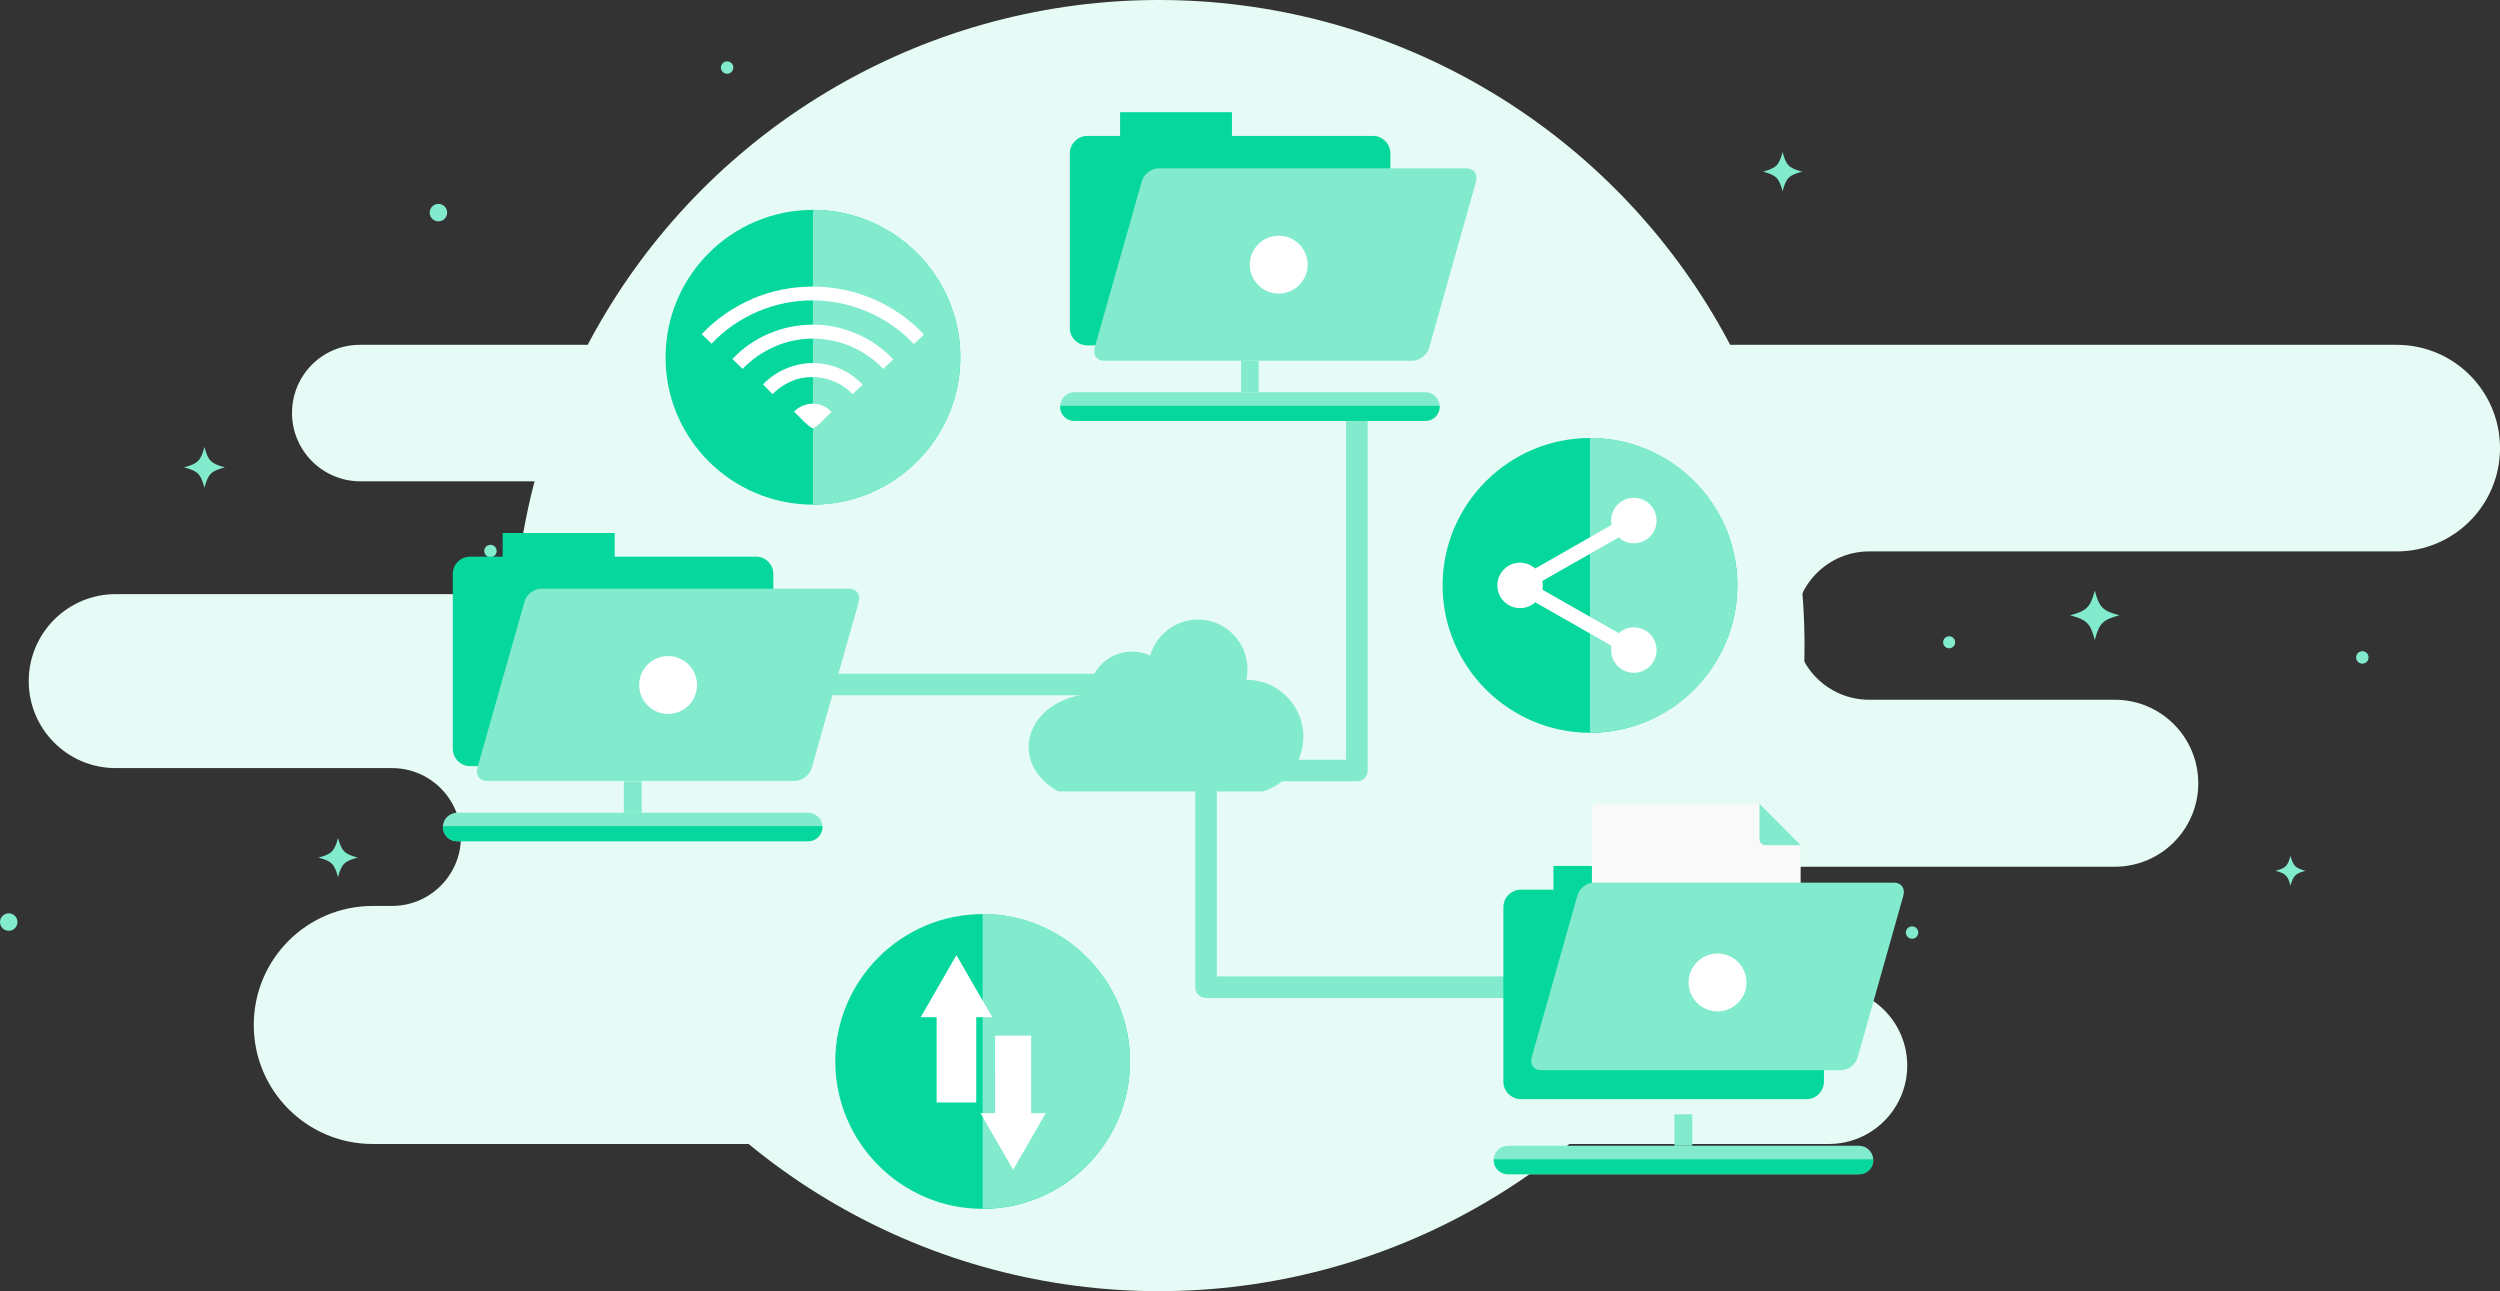 <?xml version="1.0" encoding="utf-8"?>
<!-- Generator: Adobe Illustrator 18.0.0, SVG Export Plug-In . SVG Version: 6.00 Build 0)  -->
<!DOCTYPE svg PUBLIC "-//W3C//DTD SVG 1.1//EN" "http://www.w3.org/Graphics/SVG/1.1/DTD/svg11.dtd">
<svg version="1.1" xmlns="http://www.w3.org/2000/svg" xmlns:xlink="http://www.w3.org/1999/xlink" x="0px" y="0px"
	 viewBox="0 0 1287.6 665" enable-background="new 0 0 1287.6 665" xml:space="preserve">
<rect x="0" y="0" width="1287.6" height="665" fill="#333333" stroke="none"/>
<g id="File_Sharing">
	<g>
		<g>
			<path fill="#E6FBF5" d="M150.4,212.7L150.4,212.7c0,19.4,15.8,35.2,35.2,35.2H357c16.1,0,29.1,13,29.1,29.1l0,0
				C386,293,373,306,357,306H59.6c-24.7,0-44.8,20-44.8,44.8v0c0,24.7,20,44.8,44.8,44.8h142.3c19.6,0,35.5,15.9,35.5,35.5v0
				c0,19.6-15.9,35.5-35.5,35.5H192c-33.9,0-61.3,27.4-61.3,61.3l0,0c0,33.9,27.4,61.3,61.3,61.3h749.9c22.3,0,40.4-18.1,40.4-40.4
				l0,0c0-22.3-18.1-40.4-40.4-40.4h-21.6c-17.1,0-31-13.9-31-31l0,0c0-17.1,13.9-31,31-31h168.9c23.7,0,43-19.2,43-43v0
				c0-23.7-19.2-43-43-43H962.7c-21.1,0-38.2-17.1-38.2-38.2v0c0-21.1,17.1-38.2,38.2-38.2h271.7c29.4,0,53.2-23.8,53.2-53.2v0
				c0-29.4-23.8-53.2-53.2-53.2H185.5C166.1,177.5,150.4,193.2,150.4,212.7z"/>
		</g>
		<g id="XMLID_584_">
			<circle fill="#82EBCD" cx="374.5" cy="34.8" r="3.2"/>
		</g>
		<g id="XMLID_21_">
			<circle fill="#82EBCD" cx="984.8" cy="480.3" r="3.2"/>
		</g>
		<g id="XMLID_25_">
			<circle fill="#82EBCD" cx="1216.7" cy="338.6" r="3.2"/>
		</g>
		<g id="XMLID_32_">
			<circle fill="#82EBCD" cx="252.6" cy="283.8" r="3.2"/>
		</g>
		<g id="XMLID_13_">
			<circle fill="#82EBCD" cx="1003.9" cy="330.8" r="3.1"/>
		</g>
		<g id="XMLID_16_">
			<circle fill="#82EBCD" cx="638.3" cy="109.5" r="6.2"/>
		</g>
		<g id="XMLID_22_">
			<circle fill="#82EBCD" cx="225.8" cy="109.5" r="4.5"/>
		</g>
		<g id="XMLID_276_">
			<circle fill="#82EBCD" cx="4.5" cy="474.9" r="4.5"/>
		</g>
		<g id="XMLID_24_">
			<circle fill="#82EBCD" cx="386.2" cy="132" r="5.4"/>
		</g>
		<g id="XMLID_17_">
			<path fill="#82EBCD" d="M708.4,26.5c-5.6,1.5-6.8,2.7-8.2,8.2c-1.5-5.6-2.7-6.8-8.2-8.2c5.6-1.5,6.8-2.7,8.2-8.2
				C701.6,23.9,702.8,25.1,708.4,26.5z"/>
		</g>
		<g id="XMLID_23_">
			<path fill="#82EBCD" d="M1187.4,448.5c-5.2,1.4-6.3,2.5-7.7,7.7c-1.4-5.2-2.5-6.3-7.7-7.7c5.2-1.4,6.3-2.5,7.7-7.7
				C1181.1,446,1182.2,447.1,1187.4,448.5z"/>
		</g>
		<g id="XMLID_18_">
			<g>
				<path fill="#82EBCD" d="M184.2,441.7c-6.8,1.8-8.3,3.3-10.1,10.1c-1.8-6.8-3.3-8.3-10.1-10.1c6.8-1.8,8.3-3.3,10.1-10.1
					C176,438.4,177.4,439.8,184.2,441.7z"/>
			</g>
		</g>
		<g id="XMLID_29_">
			<path fill="#82EBCD" d="M1091.6,316.9c-8.6,2.3-10.4,4.1-12.7,12.7c-2.3-8.6-4.1-10.4-12.7-12.7c8.6-2.3,10.4-4.1,12.7-12.7
				C1081.2,312.8,1083,314.7,1091.6,316.9z"/>
		</g>
		<g id="XMLID_28_">
			<path fill="#82EBCD" d="M928.2,88.4c-6.8,1.8-8.3,3.3-10.1,10.1c-1.8-6.8-3.3-8.3-10.1-10.1c6.8-1.8,8.3-3.3,10.1-10.1
				C919.9,85.1,921.4,86.6,928.2,88.4z"/>
		</g>
		<g id="XMLID_19_">
			<path fill="#82EBCD" d="M115.8,240.7c-7.1,1.9-8.6,3.4-10.5,10.5c-1.9-7.1-3.4-8.6-10.5-10.5c7.1-1.9,8.6-3.4,10.5-10.5
				C107.2,237.3,108.7,238.8,115.8,240.7z"/>
		</g>
	</g>
	<circle id="Background_2" fill="#E6FBF5" cx="596.9" cy="332.5" r="332.5"/>
	<path id="Cable" fill="#82EBCD" d="M430.3,358.1c-3.1,0-5.6-2.5-5.6-5.5c0-3.1,2.5-5.6,5.6-5.6h190.8c3.1,0,5.6,2.5,5.6,5.6v38.7
		h66.6V216.8c0-3.1,2.5-5.6,5.6-5.6c3.1,0,5.5,2.5,5.5,5.6v180.1c0,3.1-2.5,5.5-5.5,5.5h-72.2v100.5h147.6c3.1,0,5.6,2.5,5.6,5.6
		c0,3.1-2.5,5.5-5.6,5.5H621.1c-3.1,0-5.5-2.5-5.5-5.5V396.8v-38.7H430.3z"/>
	<g id="Folders">
		<g>
			<path fill-rule="evenodd" clip-rule="evenodd" fill="#06D79C" d="M316.6,286.7v-12.2h-57.7v12.2h-16.8c-4.9,0-8.9,4-8.9,8.9v90
				c0,4.9,4,9,8.9,9h147.3c4.9,0,8.9-4.1,8.9-9v-90c0-4.9-4-8.9-8.9-8.9H316.6z"/>
			<path fill-rule="evenodd" clip-rule="evenodd" fill="#82EBCD" d="M278.7,303.2h158.7c3.8,0,6,3.1,4.9,6.8l-24.2,85.4
				c-1,3.8-5,6.8-8.8,6.8H250.8c-3.8,0-6-3.1-4.9-6.8l24.2-85.4C271,306.3,275,303.2,278.7,303.2L278.7,303.2z"/>
			<path fill-rule="evenodd" clip-rule="evenodd" fill="#82EBCD" d="M235.5,418.6h180.7c4.1,0,7.4,3.3,7.4,7.3l0,0
				c0,4.1-3.3,7.4-7.4,7.4H235.5c-4.1,0-7.4-3.3-7.4-7.4l0,0C228.1,421.8,231.5,418.6,235.5,418.6L235.5,418.6z"/>
			<path fill-rule="evenodd" clip-rule="evenodd" fill="#06D79C" d="M423.6,425.5c0,0.1,0,0.2,0,0.4l0,0c0,4.1-3.3,7.4-7.4,7.4
				H235.5c-4.1,0-7.4-3.3-7.4-7.4l0,0c0-0.1,0-0.2,0-0.4H423.6z"/>
			<rect x="321.3" y="402.4" fill-rule="evenodd" clip-rule="evenodd" fill="#82EBCD" width="9.2" height="16.2"/>
		</g>
		<g>
			<path fill-rule="evenodd" clip-rule="evenodd" fill="#06D79C" d="M634.5,70V57.8h-57.6V70H560c-4.9,0-9,4.1-9,9v90
				c0,4.9,4.1,8.9,9,8.9h147.2c4.9,0,8.9-4,8.9-8.9V79c0-4.9-4-9-8.9-9H634.5z"/>
			<path fill-rule="evenodd" clip-rule="evenodd" fill="#82EBCD" d="M596.6,86.7h158.7c3.8,0,6,3.1,4.9,6.8L736.1,179
				c-1,3.8-5,6.8-8.8,6.8H568.7c-3.8,0-6-3.1-4.9-6.8l24.2-85.4C588.9,89.8,592.9,86.7,596.6,86.7L596.6,86.7z"/>
			<path fill-rule="evenodd" clip-rule="evenodd" fill="#82EBCD" d="M553.4,202h180.7c4.1,0,7.4,3.3,7.4,7.4l0,0
				c0,4.1-3.3,7.4-7.4,7.4H553.4c-4.1,0-7.4-3.3-7.4-7.4l0,0C546,205.3,549.4,202,553.4,202L553.4,202z"/>
			<path fill-rule="evenodd" clip-rule="evenodd" fill="#06D79C" d="M741.5,209c0,0.1,0,0.2,0,0.4l0,0c0,4.1-3.3,7.4-7.4,7.4H553.4
				c-4.1,0-7.4-3.3-7.4-7.4l0,0c0-0.1,0-0.2,0.1-0.4H741.5z"/>
			<rect x="639.2" y="185.8" fill-rule="evenodd" clip-rule="evenodd" fill="#82EBCD" width="9.1" height="16.1"/>
		</g>
		<g>
			<path fill-rule="evenodd" clip-rule="evenodd" fill="#06D79C" d="M857.8,458.2v-12.2h-57.7v12.2h-16.8c-4.9,0-9,4.1-9,9v89.9
				c0,4.9,4.1,9,9,9h147.2c4.9,0,8.9-4.1,8.9-9v-89.9c0-4.9-4-9-8.9-9H857.8z"/>
			<path fill-rule="evenodd" clip-rule="evenodd" fill="#F9F9F9" d="M823,414.1h83.2l10.2,10.2l11,11v110.2c0,1.7-1.4,3-3.1,3H823
				c-1.7,0-3.1-1.4-3.1-3V417.1C819.9,415.4,821.3,414.1,823,414.1L823,414.1z"/>
			<path fill-rule="evenodd" clip-rule="evenodd" fill="#82EBCD" d="M927.4,435.3h-18.2c-1.7,0-3-1.4-3-3.1v-18.2l11,11L927.4,435.3
				z"/>
			<path fill-rule="evenodd" clip-rule="evenodd" fill="#82EBCD" d="M820.9,454.6h154.6c3.7,0,5.9,3,4.8,6.7l-23.5,83.2
				c-1,3.7-4.9,6.7-8.5,6.7H793.6c-3.6,0-5.8-3-4.7-6.7l23.5-83.2C813.4,457.5,817.3,454.6,820.9,454.6L820.9,454.6z"/>
			<path fill-rule="evenodd" clip-rule="evenodd" fill="#82EBCD" d="M776.7,590.1h180.7c4.1,0,7.4,3.3,7.4,7.4l0,0
				c0,4.1-3.3,7.3-7.4,7.3H776.7c-4.1,0-7.4-3.3-7.4-7.3l0,0C769.3,593.4,772.6,590.1,776.7,590.1L776.7,590.1z"/>
			<path fill-rule="evenodd" clip-rule="evenodd" fill="#06D79C" d="M964.8,597.1c0,0.1,0,0.2,0,0.4l0,0c0,4.1-3.3,7.3-7.4,7.3
				H776.7c-4.1,0-7.4-3.3-7.4-7.3l0,0c0-0.1,0-0.2,0-0.4H964.8z"/>
			<rect x="862.4" y="573.9" fill-rule="evenodd" clip-rule="evenodd" fill="#82EBCD" width="9.2" height="16.2"/>
		</g>
	</g>
	<path id="Cloud" fill-rule="evenodd" clip-rule="evenodd" fill="#82EBCD" d="M617,319.1c14.1,0,25.5,11.5,25.5,25.6
		c0,1.8-0.2,3.6-0.6,5.4c16.2,0,29.4,13.1,29.4,29.4c0,13.2-8.7,24.3-20.7,28.1H545.1c-9.2-4.9-15.3-13.3-15.3-22.9
		c0-14.3,13.6-26,31-27.2c0.2-12.1,10-21.9,22.3-21.9c3.3,0,6.5,0.7,9.3,2C595.5,327,605.3,319.1,617,319.1L617,319.1z"/>
	<g id="Wifi">
		<path fill-rule="evenodd" clip-rule="evenodd" fill="#06D79C" d="M418.7,259.9c41.8,0,75.9-34.1,75.9-75.9
			c0-41.8-34.1-75.9-75.9-75.9c-41.9,0-75.9,34.1-75.9,75.9C342.7,225.8,376.8,259.9,418.7,259.9L418.7,259.9z"/>
		<path fill-rule="evenodd" clip-rule="evenodd" fill="#82EBCD" d="M418.7,108.1c41.9,0,75.9,34,75.9,75.9c0,41.9-34,75.9-75.9,75.9
			V108.1z"/>
		<path fill="#FFFFFF" d="M361.4,172.1c7.4-7.8,16.3-14,26-18.1v-0.1c9.7-4.1,20.3-6.3,31.1-6.3c10.8,0,21.5,2.2,31.3,6.4
			c9.7,4.2,18.7,10.4,26.1,18.3l-5.2,4.9c-6.8-7.2-14.9-12.8-23.8-16.6c-8.9-3.8-18.5-5.9-28.4-5.9c-9.8,0-19.4,2-28.3,5.8l0,0
			c-8.9,3.8-17,9.4-23.7,16.5L361.4,172.1z M409,212c1.2-1.3,2.7-2.3,4.4-3l0,0c1.7-0.7,3.5-1.1,5.2-1.1c1.8,0,3.6,0.4,5.3,1.1
			c1.6,0.7,3.1,1.7,4.4,3.1c-1.7,1.5-7.9,8.4-9.6,8.4C416.9,220.5,410.7,213.6,409,212L409,212z M393,198c3.3-3.5,7.3-6.3,11.7-8.1
			c4.4-1.9,9.1-2.9,13.9-2.9c4.9,0,9.6,1,14,2.9c4.4,1.9,8.4,4.7,11.7,8.2l-5.2,4.9c-2.6-2.8-5.9-5.1-9.4-6.5
			c-3.5-1.5-7.3-2.3-11.2-2.3c-3.9,0-7.7,0.7-11.2,2.3c-3.5,1.5-6.7,3.7-9.4,6.5L393,198z M377.2,184.9c5.4-5.7,11.8-10.1,18.9-13.1
			l0,0c7-3,14.7-4.6,22.5-4.6c7.8,0,15.5,1.6,22.6,4.7c7,3,13.5,7.5,18.9,13.2l-5.2,4.9c-4.7-5-10.4-8.9-16.5-11.5
			c-6.2-2.7-12.9-4.1-19.7-4.1c-6.9,0-13.6,1.4-19.7,4.1l0,0c-6.2,2.7-11.8,6.5-16.5,11.5L377.2,184.9z"/>
	</g>
	<g id="Share">
		<path fill-rule="evenodd" clip-rule="evenodd" fill="#06D79C" d="M818.9,377.4c41.9,0,75.9-34.2,75.9-75.9
			c0-41.8-34.1-75.9-75.9-75.9c-41.8,0-75.9,34.1-75.9,75.9C743,343.2,777.1,377.4,818.9,377.4L818.9,377.4z"/>
		<path fill-rule="evenodd" clip-rule="evenodd" fill="#82EBCD" d="M818.9,225.6c41.9,0,75.9,34,75.9,75.9c0,41.9-34,75.9-75.9,75.9
			V225.6z"/>
		<path fill-rule="evenodd" clip-rule="evenodd" fill="#FFFFFF" d="M841.5,256.4c6.5,0,11.7,5.2,11.7,11.7c0,6.5-5.2,11.7-11.7,11.7
			c-3,0-5.7-1.1-7.8-3l-39.3,22.4c0.1,0.7,0.2,1.5,0.2,2.2c0,0.8-0.1,1.5-0.2,2.3l39.3,22.4c2.1-1.9,4.8-3,7.8-3
			c6.5,0,11.7,5.2,11.7,11.7c0,6.5-5.2,11.7-11.7,11.7c-6.5,0-11.7-5.2-11.7-11.7c0-0.7,0.1-1.5,0.2-2.2l-39.3-22.4
			c-2.1,1.9-4.8,3-7.8,3c-6.5,0-11.7-5.2-11.7-11.7c0-6.5,5.2-11.7,11.7-11.7c3,0,5.7,1.2,7.8,3l39.3-22.4c-0.1-0.7-0.2-1.4-0.2-2.2
			C829.8,261.6,835,256.4,841.5,256.4L841.5,256.4z"/>
	</g>
	<g id="Download_Upload">
		<path fill-rule="evenodd" clip-rule="evenodd" fill="#06D79C" d="M506.1,622.6c41.9,0,75.9-34.1,75.9-75.9
			c0-41.9-34.1-75.9-75.9-75.9c-41.8,0-75.9,34.1-75.9,75.9C430.3,588.5,464.3,622.6,506.1,622.6L506.1,622.6z"/>
		<path fill-rule="evenodd" clip-rule="evenodd" fill="#82EBCD" d="M506.1,470.7c42,0,75.9,34,75.9,75.9c0,41.9-34,75.9-75.9,75.9
			V470.7z"/>
		<path fill-rule="evenodd" clip-rule="evenodd" fill="#FFFFFF" d="M482.2,567.8h20.6v-43.9h8.3l-9.3-16l-9.2-16l-9.2,16l-9.2,16
			h8.2V567.8z M512.4,533.4h18.7v39.9h7.5l-8.4,14.6l-8.4,14.6l-8.4-14.6l-8.4-14.6h7.5V533.4z"/>
	</g>
	<circle fill="#FFFFFF" cx="658.6" cy="136.3" r="14.9"/>
	<circle fill="#FFFFFF" cx="344.1" cy="352.8" r="14.9"/>
	<circle fill="#FFFFFF" cx="884.6" cy="506" r="14.9"/>
</g>
<g id="Layer_2">
</g>
</svg>
